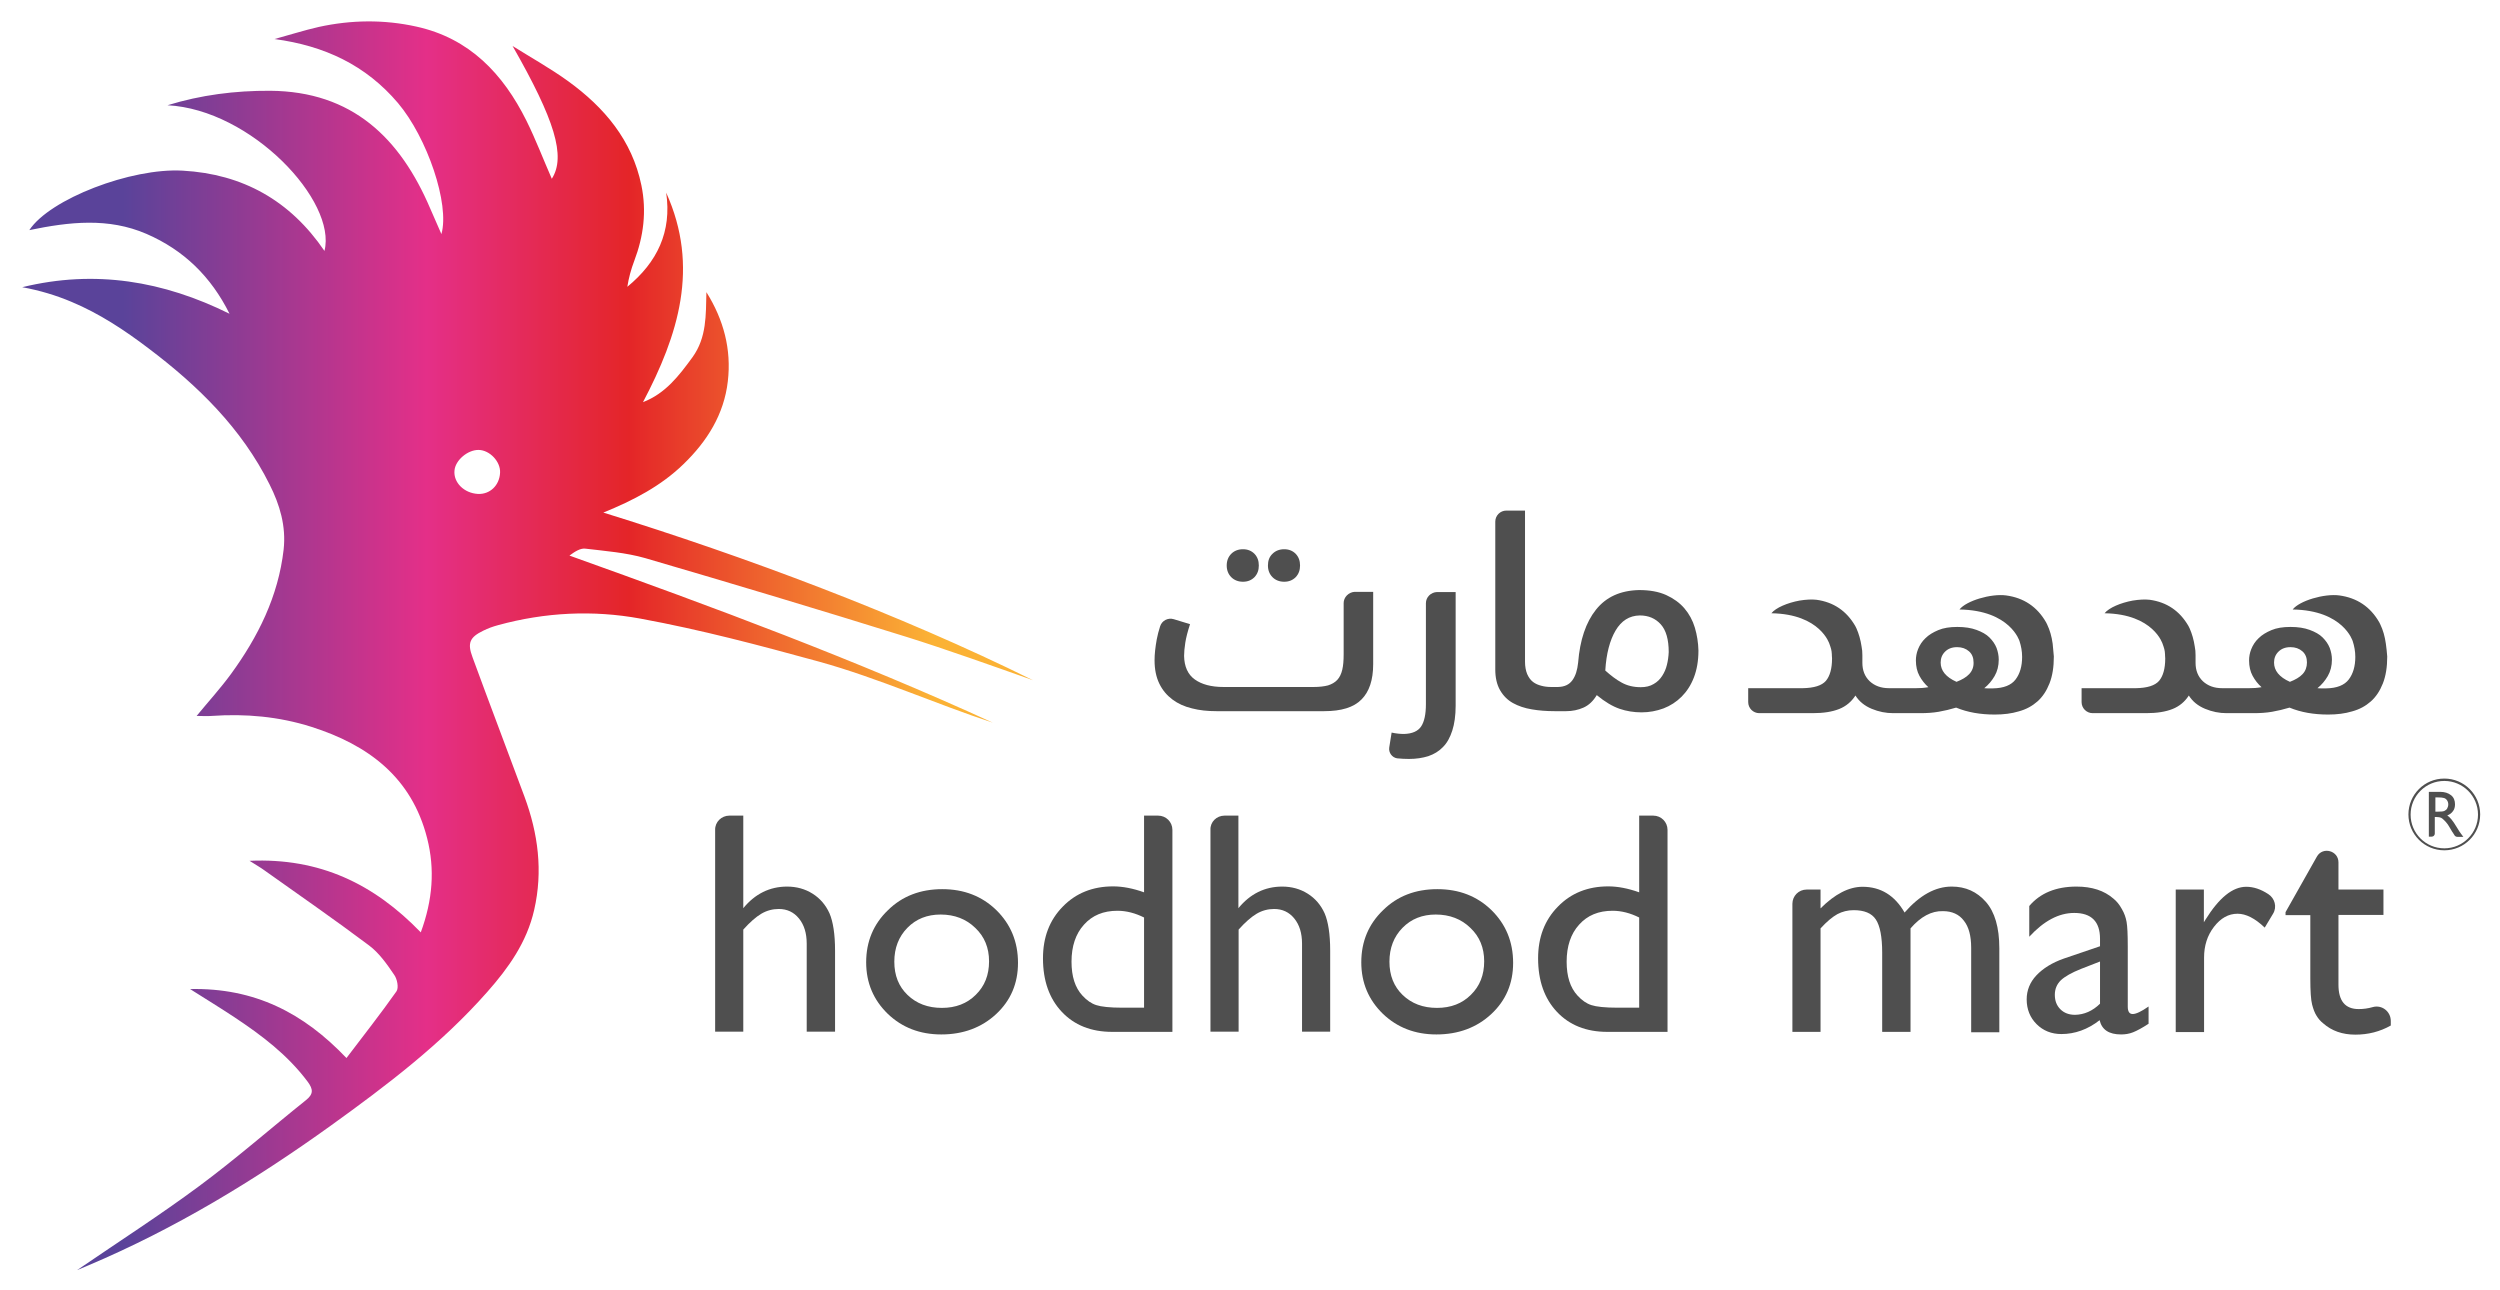 <svg enable-background="new 0 0 126.13 65.08" viewBox="0 0 126.13 65.08" xmlns="http://www.w3.org/2000/svg" xmlns:xlink="http://www.w3.org/1999/xlink"><linearGradient id="a" gradientUnits="userSpaceOnUse" x1="1.118" x2="52.114" y1="32.578" y2="32.578"><stop offset=".1" stop-color="#5a439a"/><stop offset=".4" stop-color="#e42f88"/><stop offset=".6" stop-color="#e42528"/><stop offset=".9" stop-color="#fbb235"/></linearGradient><g fill="#4f4f4f"><path d="m36.8 41.15h.7v4.67c.59-.72 1.33-1.09 2.21-1.09.48 0 .91.12 1.29.36s.66.57.85.99c.18.42.28 1.05.28 1.88v4.09h-1.43v-4.44c0-.53-.13-.95-.39-1.27s-.6-.48-1.02-.48c-.31 0-.61.08-.88.24s-.58.43-.91.8v5.15h-1.42v-10.18c-.01-.4.32-.72.72-.72z"/><path d="m47.54 44.86c1.09 0 2 .35 2.73 1.06.72.71 1.09 1.59 1.09 2.66 0 1.04-.37 1.9-1.1 2.58s-1.66 1.03-2.77 1.03c-1.08 0-1.98-.35-2.7-1.04-.72-.7-1.09-1.56-1.09-2.6 0-1.05.37-1.93 1.1-2.63.72-.71 1.64-1.06 2.74-1.06zm-.08 1.28c-.68 0-1.24.22-1.68.67s-.66 1.02-.66 1.71.22 1.25.67 1.68 1.02.65 1.73.65c.7 0 1.27-.22 1.71-.66.45-.44.67-1 .67-1.69 0-.68-.23-1.25-.7-1.69-.45-.44-1.04-.67-1.74-.67z"/><path d="m57.72 41.15h.71c.4 0 .72.32.72.72v10.19h-3.04c-1.06 0-1.91-.34-2.54-1.01s-.95-1.57-.95-2.7c0-1.06.33-1.93 1-2.61.66-.68 1.51-1.02 2.54-1.02.48 0 1 .1 1.56.3zm0 9.69v-4.55c-.44-.22-.89-.34-1.34-.34-.71 0-1.27.23-1.69.7-.42.46-.63 1.09-.63 1.87 0 .74.18 1.31.55 1.71.22.24.45.4.7.48.24.08.68.13 1.32.13z"/><path d="m61.78 41.15h.7v4.67c.59-.72 1.33-1.09 2.21-1.09.48 0 .91.12 1.29.36s.66.57.85.99c.18.42.28 1.05.28 1.88v4.09h-1.42v-4.44c0-.53-.13-.95-.39-1.27s-.6-.48-1.02-.48c-.31 0-.61.08-.88.24s-.58.43-.91.8v5.15h-1.42v-10.18c-.02-.4.31-.72.71-.72z"/><path d="m72.52 44.86c1.09 0 2 .35 2.73 1.06.72.71 1.09 1.59 1.09 2.66 0 1.04-.37 1.9-1.1 2.58s-1.66 1.03-2.77 1.03c-1.08 0-1.98-.35-2.7-1.04-.72-.7-1.09-1.56-1.09-2.6 0-1.05.37-1.93 1.1-2.63.72-.71 1.63-1.06 2.74-1.06zm-.08 1.28c-.68 0-1.24.22-1.68.67s-.66 1.02-.66 1.71.22 1.25.67 1.68 1.02.65 1.73.65c.7 0 1.27-.22 1.71-.66.45-.44.67-1 .67-1.69 0-.68-.23-1.25-.7-1.69-.45-.44-1.04-.67-1.74-.67z"/><path d="m82.7 41.15h.71c.4 0 .72.32.72.72v10.19h-3.04c-1.06 0-1.91-.34-2.54-1.01s-.95-1.57-.95-2.7c0-1.06.33-1.93 1-2.61.66-.68 1.51-1.02 2.54-1.02.48 0 1 .1 1.56.3zm0 9.69v-4.55c-.44-.22-.89-.34-1.34-.34-.71 0-1.27.23-1.69.7-.42.46-.63 1.09-.63 1.87 0 .74.18 1.31.55 1.71.22.24.45.4.7.48.24.08.68.13 1.32.13z"/><path d="m96.39 46.84v5.22h-1.43v-4c0-.8-.11-1.35-.32-1.67s-.59-.47-1.12-.47c-.3 0-.57.07-.82.2-.25.14-.53.37-.85.72v5.22h-1.42v-6.46c0-.4.32-.72.72-.72h.7v.95c.72-.72 1.43-1.09 2.12-1.09.91 0 1.62.43 2.12 1.3.76-.87 1.55-1.31 2.38-1.31.7 0 1.27.26 1.72.77s.68 1.29.68 2.34v4.24h-1.42v-4.26c0-.6-.12-1.06-.37-1.37-.24-.32-.6-.48-1.05-.48-.58-.02-1.13.28-1.64.87z"/><path d="m107.35 47.74v3.05c0 .24.08.37.25.37s.44-.13.8-.38v.87c-.32.21-.58.35-.78.43s-.4.11-.61.11c-.61 0-.97-.24-1.08-.72-.6.47-1.25.7-1.93.7-.5 0-.92-.17-1.25-.5s-.5-.75-.5-1.25c0-.45.16-.86.49-1.21s.79-.64 1.39-.85l1.82-.62v-.38c0-.86-.43-1.3-1.3-1.3-.78 0-1.53.4-2.27 1.2v-1.55c.55-.65 1.35-.98 2.38-.98.78 0 1.4.2 1.87.61.16.13.3.3.42.52.13.22.2.43.24.65s.06.63.06 1.23zm-1.4 2.9v-2.13l-.95.37c-.48.19-.83.39-1.03.58-.2.2-.3.44-.3.73 0 .3.09.54.28.73s.44.28.74.28c.46-.01.88-.19 1.26-.56z"/><path d="m111.19 44.88v1.65l.08-.13c.69-1.11 1.37-1.66 2.06-1.66.36 0 .73.12 1.11.37.33.21.45.65.24.99l-.42.7c-.49-.47-.95-.7-1.37-.7-.46 0-.85.22-1.19.66s-.5.96-.5 1.55v3.76h-1.43v-7.19z"/><path d="m115.31 46.02 1.58-2.8c.29-.52 1.09-.31 1.09.29v1.37h2.27v1.28h-2.27v3.52c0 .82.34 1.23 1.02 1.23.23 0 .47-.03.71-.1.46-.13.91.22.91.7v.23c-.55.31-1.14.46-1.79.46s-1.19-.19-1.62-.57c-.14-.11-.25-.24-.34-.39-.09-.14-.16-.33-.22-.56s-.09-.67-.09-1.32v-3.19h-1.25z"/></g><path d="m3.61 15.23c-.78-.33-1.61-.58-2.49-.74 3.69-.9 7.13-.31 10.46 1.34-.93-1.87-2.3-3.21-4.19-4.03-1.92-.83-3.88-.61-5.91-.19 1.03-1.57 5.14-3.15 7.74-3 3.03.17 5.42 1.51 7.15 4.05.64-2.51-3.69-7.13-7.92-7.35 1.69-.52 3.41-.74 5.18-.73 4.14.03 6.56 2.38 8.08 5.95.17.4.35.8.56 1.28.43-1.51-.72-4.87-2.19-6.61-1.62-1.91-3.7-2.89-6.23-3.23.74-.2 1.48-.44 2.23-.61 1.64-.36 3.29-.38 4.92-.02 2.69.59 4.38 2.38 5.56 4.75.47.95.85 1.95 1.28 2.93.72-1.13.15-2.97-1.98-6.7.94.59 1.91 1.13 2.81 1.78 1.82 1.32 3.22 2.97 3.69 5.25.27 1.31.11 2.57-.36 3.81-.16.42-.28.86-.35 1.31 1.51-1.24 2.25-2.78 1.96-4.75 1.7 3.76.61 7.19-1.17 10.57 1.14-.44 1.82-1.34 2.5-2.27.72-1 .67-2.13.7-3.28.87 1.39 1.27 2.89 1.08 4.5-.19 1.66-1.04 3.02-2.23 4.17-1.15 1.12-2.55 1.84-4.05 2.45 7.19 2.23 14.95 5.13 21.68 8.46-1.86-.66-4.47-1.59-6.36-2.18-4.39-1.37-8.79-2.69-13.2-3.98-.98-.28-2.02-.36-3.03-.48-.25-.03-.53.15-.8.35 7.29 2.61 14.49 5.28 21.36 8.43-2.82-.92-5.77-2.25-8.77-3.08-3.03-.83-5.92-1.6-9.01-2.17-2.39-.44-4.81-.32-7.18.33-.26.07-.51.16-.75.28-.68.33-.81.62-.54 1.34.86 2.35 1.75 4.68 2.62 7.03.69 1.86.94 3.76.49 5.72-.37 1.63-1.3 2.93-2.37 4.14-2.31 2.62-5.07 4.71-7.89 6.74-3.84 2.76-7.86 5.2-12.23 7.05-.16.07-.31.13-.57.24 2.12-1.45 4.19-2.78 6.16-4.24 1.85-1.37 3.58-2.89 5.38-4.33.39-.31.38-.55.09-.94-1.01-1.35-2.32-2.34-3.71-3.26-.68-.45-1.38-.88-2.22-1.41 3.25-.07 5.72 1.2 7.89 3.48.88-1.16 1.73-2.24 2.52-3.36.13-.18.04-.64-.12-.85-.36-.53-.75-1.09-1.26-1.47-1.73-1.3-3.51-2.53-5.28-3.79-.19-.14-.39-.25-.75-.48 3.55-.16 6.28 1.17 8.64 3.61.6-1.63.72-3.18.32-4.75-.78-3.08-2.98-4.71-5.84-5.62-1.64-.52-3.32-.67-5.03-.55-.23.02-.47 0-.76 0 .61-.74 1.21-1.4 1.73-2.11 1.37-1.88 2.39-3.92 2.66-6.28.13-1.18-.19-2.26-.71-3.29-1.41-2.83-3.61-4.98-6.1-6.86-1.21-.92-2.48-1.76-3.89-2.35m20.5 9.69c.61.03 1.09-.43 1.12-1.07.03-.56-.52-1.14-1.08-1.15-.55-.01-1.18.52-1.22 1.04-.06.6.48 1.14 1.18 1.18z" fill="url(#a)"/><path d="m67.79 30.43v2.58c0 .31-.02.57-.07.78s-.13.38-.25.51-.28.22-.47.28c-.19.05-.44.08-.73.08h-4.54c-.62 0-1.1-.13-1.45-.38s-.53-.65-.54-1.19c0-.18.02-.4.06-.66s.12-.57.24-.94l-.82-.25c-.29-.09-.6.07-.69.36-.07.22-.13.44-.17.66-.07.39-.11.74-.11 1.05 0 .46.08.85.24 1.18s.38.59.66.8.61.36.99.45c.38.1.79.14 1.23.14h5.44c.86 0 1.49-.19 1.88-.59.39-.39.59-.98.59-1.78v-3.65h-.94c-.3.02-.55.27-.55.57z" fill="#4f4f4f"/><path d="m62.71 29.35c.24 0 .43-.08.58-.23.15-.16.22-.35.22-.59s-.07-.43-.22-.59c-.15-.15-.34-.23-.58-.23s-.44.08-.59.23-.23.35-.23.59.08.44.23.59.35.23.59.23z" fill="#4f4f4f"/><path d="m64.79 29.35c.24 0 .43-.08.58-.23.15-.16.22-.35.22-.59s-.07-.43-.22-.59c-.15-.15-.34-.23-.58-.23s-.44.08-.59.23c-.16.15-.23.35-.23.59s.08.44.23.59.35.23.59.23z" fill="#4f4f4f"/><path d="m71.94 30.43v5.1c0 .5-.08.88-.24 1.12s-.45.37-.87.38c-.18 0-.39-.02-.62-.07l-.12.75c-.04.26.14.51.4.55h.01c.19.02.39.03.59.03.36 0 .68-.05.97-.14.29-.1.54-.25.74-.46.21-.21.36-.49.47-.83s.17-.76.17-1.25v-5.74h-.94c-.31.01-.56.26-.56.56z" fill="#4f4f4f"/><path d="m85.51 31.67c-.11-.37-.29-.7-.53-.98s-.55-.5-.92-.67c-.38-.17-.83-.25-1.36-.25-.95.02-1.67.35-2.18.99s-.81 1.53-.9 2.67c-.04.38-.13.67-.29.89s-.39.33-.72.34h-.36c-.17 0-.33-.02-.48-.06-.16-.04-.3-.1-.42-.19s-.22-.22-.3-.4c-.07-.17-.11-.38-.11-.62v-7.63h-.94c-.31 0-.56.25-.56.56v7.46c0 .41.08.76.24 1.04s.38.5.65.65.59.26.96.32c.35.06.73.09 1.14.09h.03.56c.31 0 .6-.06.87-.18s.49-.33.67-.63c.41.34.8.57 1.15.69s.72.18 1.11.18.76-.07 1.11-.2c.34-.13.65-.33.91-.59s.47-.58.62-.97.23-.84.23-1.36c-.01-.39-.07-.78-.18-1.15zm-1.41 1.87c-.05.21-.13.39-.24.56s-.25.31-.43.41c-.18.11-.4.16-.65.16-.37 0-.69-.08-.96-.23-.28-.15-.55-.36-.83-.61.05-.85.23-1.53.52-2.02s.69-.75 1.22-.76c.44 0 .79.15 1.06.45s.4.77.4 1.4c-.01.23-.04.44-.09.64z" fill="#4f4f4f"/><path d="m120.37 32.47c-.05-.36-.14-.68-.28-.97-.02-.04-.03-.07-.05-.1-.45-.79-1.13-1.24-2.02-1.36-.76-.1-2.01.27-2.35.71 2.57.04 3.03 1.6 3.03 1.6.08.25.13.51.13.79 0 .47-.11.85-.33 1.14s-.6.44-1.14.45c-.08 0-.15 0-.22 0s-.14 0-.22-.01c.21-.17.38-.37.52-.61s.21-.52.21-.83c0-.2-.04-.4-.11-.59-.08-.2-.2-.37-.36-.53s-.38-.28-.65-.38-.59-.15-.97-.15-.7.05-.96.16-.48.24-.65.41c-.17.16-.29.35-.37.55s-.11.39-.11.57c0 .3.06.56.18.78s.27.41.45.57c-.11.02-.22.03-.32.04-.1 0-.2.01-.3.01h-1.37c-.4 0-.72-.12-.97-.35-.25-.24-.37-.55-.37-.93v-.38c0-.2-.01-.26-.04-.44-.05-.34-.14-.65-.26-.92 0-.01 0-.01-.01-.02-.02-.03-.03-.07-.05-.1-.44-.76-1.09-1.2-1.95-1.32-.25-.03-.55-.01-.86.04-.6.11-1.2.36-1.42.64 2.48.04 2.93 1.55 2.93 1.55.07.2.11.3.12.52v.04c0 .06.01.11.01.17 0 .52-.11.89-.31 1.13-.21.24-.6.36-1.17.37h-2.74v.7c0 .31.25.56.56.56h2.69c.55 0 .99-.07 1.34-.21s.62-.37.82-.68c.19.3.46.52.82.67s.72.22 1.09.22h1.36c.33 0 .64-.02.93-.07s.58-.12.88-.21c.58.24 1.23.35 1.95.35.44 0 .85-.05 1.21-.16.37-.1.68-.27.94-.5s.46-.53.61-.91.22-.83.22-1.36c-.02-.24-.04-.45-.07-.65zm-4.2 1.54c-.15.16-.36.28-.64.39-.54-.24-.8-.57-.8-.97 0-.22.07-.4.22-.55s.35-.23.61-.23c.24 0 .44.07.6.21s.23.33.23.56-.07.43-.22.59z" fill="#4f4f4f"/><path d="m103.56 32.47c-.05-.36-.14-.68-.28-.97-.02-.04-.03-.07-.05-.1-.45-.79-1.13-1.24-2.02-1.36-.76-.1-2.01.27-2.35.71 2.57.04 3.03 1.6 3.03 1.6.08.25.13.51.13.79 0 .47-.11.85-.33 1.14s-.6.44-1.14.45c-.08 0-.15 0-.22 0s-.14 0-.22-.01c.21-.17.38-.37.52-.61s.21-.52.21-.83c0-.2-.04-.4-.11-.59-.08-.2-.2-.37-.36-.53s-.38-.28-.65-.38-.59-.15-.97-.15-.7.05-.96.16-.48.24-.65.41c-.17.16-.29.35-.37.55s-.11.39-.11.57c0 .3.06.56.18.78s.27.41.45.57c-.11.02-.22.03-.32.04-.1 0-.2.01-.3.01h-1.37c-.4 0-.72-.12-.97-.35-.25-.24-.37-.55-.37-.93v-.38c0-.2-.01-.26-.04-.44-.05-.34-.14-.65-.26-.92 0-.01 0-.01-.01-.02-.02-.03-.03-.07-.05-.1-.44-.76-1.09-1.2-1.95-1.32-.25-.03-.55-.01-.86.04-.6.11-1.2.36-1.42.64 2.48.04 2.93 1.55 2.93 1.55.07.2.11.3.12.52v.04c0 .06.01.11.01.17 0 .52-.11.89-.31 1.13-.21.24-.6.36-1.17.37h-2.75v.7c0 .31.25.56.56.56h2.69c.55 0 .99-.07 1.34-.21s.62-.37.82-.68c.19.3.46.52.82.67s.72.22 1.09.22h1.36c.33 0 .64-.02.93-.07s.58-.12.88-.21c.58.24 1.23.35 1.95.35.44 0 .85-.05 1.21-.16.37-.1.68-.27.94-.5s.46-.53.61-.91.22-.83.22-1.36c-.02-.24-.04-.45-.06-.65zm-4.21 1.54c-.15.16-.36.28-.64.39-.54-.24-.8-.57-.8-.97 0-.22.07-.4.22-.55s.35-.23.61-.23c.24 0 .44.07.6.21s.23.33.23.56c.01.23-.07.43-.22.59z" fill="#4f4f4f"/><path d="m122.54 42.23v-2.28h.57c.23 0 .41.06.55.17s.2.27.2.46c0 .13-.03.25-.1.34-.07.1-.16.17-.29.22.07.05.14.11.21.2.07.08.17.23.29.43.08.13.14.23.19.29l.12.16h-.31c-.05 0-.1-.03-.13-.07l-.05-.08c0-.01-.01-.01-.02-.03l-.06-.09-.1-.17-.11-.18c-.07-.09-.13-.17-.19-.22-.06-.06-.11-.1-.15-.12-.05-.02-.12-.04-.23-.04h-.09v.84c0 .08-.07.15-.15.15h-.15zm.43-2h-.1v.72h.12c.17 0 .28-.01.34-.04s.11-.07.14-.13.05-.12.05-.2c0-.07-.02-.14-.06-.2s-.09-.1-.16-.12c-.06-.02-.17-.03-.33-.03z" fill="#4f4f4f"/><path d="m123.32 39.28c-1 0-1.81.81-1.81 1.81s.81 1.81 1.81 1.81 1.81-.81 1.81-1.81-.81-1.81-1.81-1.81zm0 3.52c-.94 0-1.7-.76-1.7-1.7s.76-1.7 1.7-1.7 1.7.76 1.7 1.7c0 .93-.76 1.7-1.7 1.7z" fill="#4f4f4f"/></svg>